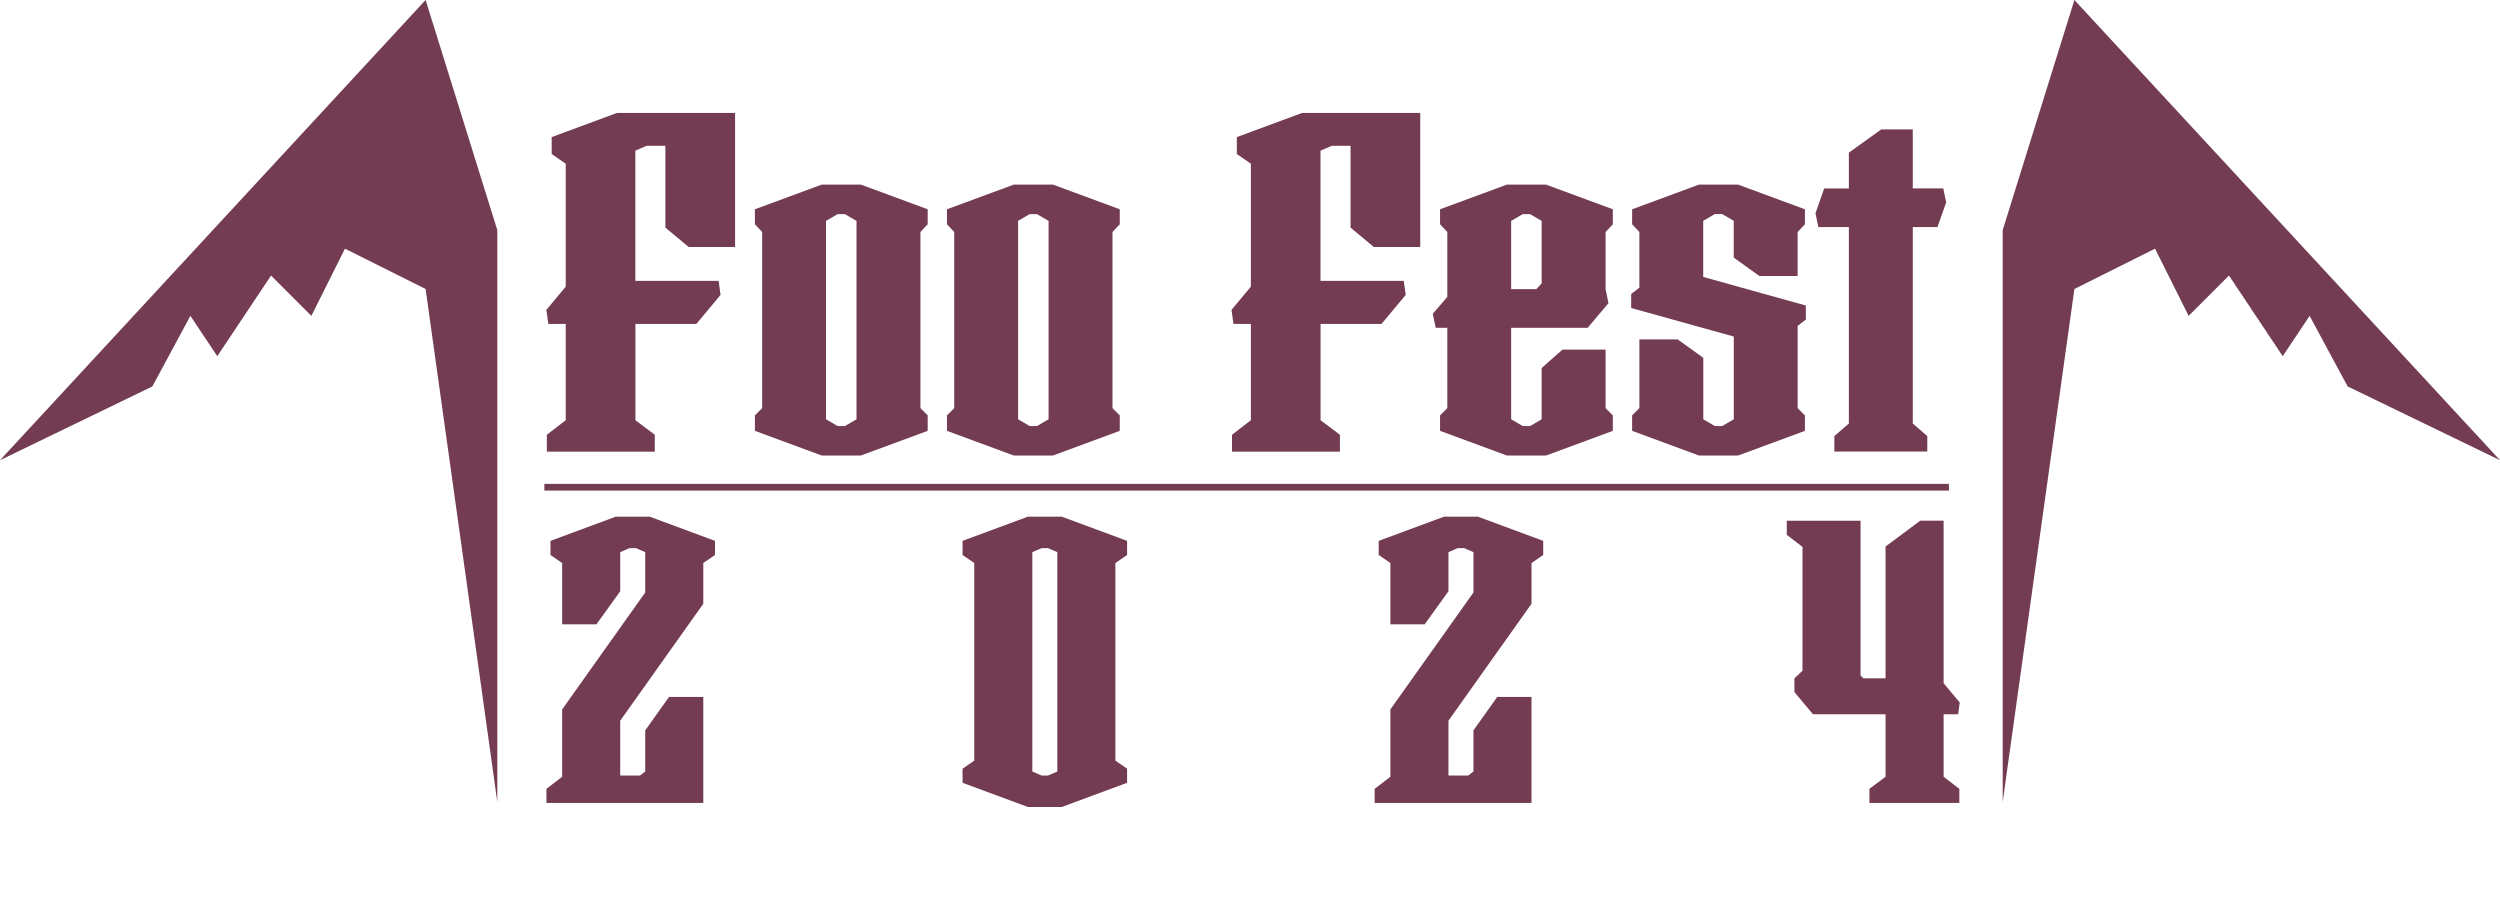 <?xml version="1.0" encoding="UTF-8"?>
<svg id="Layer_1" data-name="Layer 1" xmlns="http://www.w3.org/2000/svg" viewBox="0 0 372 134.78">
  <defs>
    <style>
      .cls-1, .cls-2 {
        fill: #733c53;
      }

      .cls-2 {
        stroke: #733c53;
        stroke-miterlimit: 10;
      }
    </style>
  </defs>
  <g>
    <path class="cls-1" d="m81.3,46.11l2.88-3.46v-18.29l-2.09-1.44v-2.52l9.72-3.6h17.57v19.95h-6.91l-3.46-2.88v-12.17h-2.81l-1.66.72v19.37h12.39l.29,2.09-3.6,4.32h-9.07v14.33l2.88,2.16v2.52h-16.06v-2.52l2.81-2.16v-14.33h-2.59l-.29-2.09Z"/>
    <path class="cls-1" d="m113.41,34.52l-1.08-1.15v-2.23l9.94-3.67h5.83l9.94,3.67v2.23l-1.08,1.15v26.21l1.08,1.08v2.3l-9.94,3.67h-5.83l-9.94-3.67v-2.3l1.08-1.08v-26.21Zm9.5,27.87l1.73,1.01h1.08l1.73-1.01v-29.52l-1.73-1.01h-1.08l-1.73,1.01v29.52Z"/>
    <path class="cls-1" d="m141.99,34.52l-1.08-1.15v-2.23l9.94-3.67h5.83l9.94,3.67v2.23l-1.08,1.15v26.21l1.08,1.08v2.3l-9.94,3.67h-5.83l-9.94-3.67v-2.3l1.08-1.08v-26.21Zm9.5,27.87l1.73,1.01h1.08l1.73-1.01v-29.52l-1.73-1.01h-1.08l-1.73,1.01v29.52Z"/>
    <path class="cls-1" d="m183.25,46.11l2.88-3.46v-18.29l-2.09-1.44v-2.52l9.72-3.6h17.57v19.95h-6.91l-3.46-2.88v-12.17h-2.81l-1.66.72v19.37h12.39l.29,2.09-3.6,4.32h-9.07v14.33l2.88,2.16v2.52h-16.06v-2.52l2.81-2.16v-14.33h-2.59l-.29-2.09Z"/>
    <path class="cls-1" d="m213.2,46.69l2.16-2.52v-9.65l-1.08-1.15v-2.23l9.94-3.67h5.83l9.94,3.67v2.23l-1.08,1.15v8.5l.43,2.09-3.1,3.67h-11.38v13.61l1.73,1.01h1.08l1.73-1.01v-7.63l3.1-2.74h6.41v8.71l1.08,1.08v2.3l-9.94,3.67h-5.83l-9.94-3.67v-2.3l1.08-1.08v-11.95h-1.73l-.43-2.09Zm11.67-3.67h3.74l.79-.86v-9.29l-1.73-1.01h-1.08l-1.73,1.01v10.15Z"/>
    <path class="cls-1" d="m256.25,31.85h-1.08l-1.73,1.01v8.35l15.27,4.25v2.09l-1.22.94v12.24l1.08,1.08v2.3l-9.94,3.67h-5.83l-9.94-3.67v-2.3l1.08-1.08v-10.23h5.69l3.82,2.74v9.15l1.73,1.01h1.08l1.73-1.01v-12.31l-15.27-4.25v-2.09l1.22-.94v-8.28l-1.08-1.15v-2.23l9.94-3.67h5.83l9.94,3.67v2.23l-1.08,1.15v6.55h-5.69l-3.82-2.74v-5.47l-1.73-1.01Z"/>
    <path class="cls-1" d="m270.15,31.71l1.29-3.67h3.67v-5.33l4.83-3.46h4.68v8.78h4.54l.43,2.09-1.3,3.67h-3.67v29.23l2.16,1.87v2.3h-13.83v-2.3l2.16-1.87v-29.23h-4.54l-.43-2.09Z"/>
  </g>
  <g>
    <path class="cls-1" d="m83.65,92.9v-9.12l-1.74-1.2v-2.1l9.72-3.6h5.04l9.72,3.6v2.1l-1.74,1.2v6.06l-12.36,17.4v8.16h2.94l.78-.6v-6.12l3.54-4.98h5.1v15.78h-23.34v-2.1l2.34-1.8v-10.02l12.36-17.4v-6l-1.38-.6h-.96l-1.38.6v5.82l-3.54,4.92h-5.1Z"/>
    <path class="cls-1" d="m144.97,83.78l-1.74-1.2v-2.1l9.72-3.6h5.04l9.72,3.6v2.1l-1.74,1.2v29.4l1.74,1.2v2.1l-9.72,3.6h-5.04l-9.72-3.6v-2.1l1.74-1.2v-29.4Zm8.64,31.02l1.38.6h.96l1.38-.6v-32.64l-1.38-.6h-.96l-1.38.6v32.64Z"/>
    <path class="cls-1" d="m206.89,92.9v-9.12l-1.74-1.2v-2.1l9.72-3.6h5.04l9.72,3.6v2.1l-1.74,1.2v6.06l-12.36,17.4v8.16h2.94l.78-.6v-6.12l3.54-4.98h5.1v15.78h-23.34v-2.1l2.34-1.8v-10.02l12.36-17.4v-6l-1.38-.6h-.96l-1.38.6v5.82l-3.54,4.92h-5.1Z"/>
    <path class="cls-1" d="m277.27,100.94h3.3v-19.62l5.16-3.84h3.48v24.18l2.4,2.88-.24,1.74h-2.16v9.3l2.34,1.8v2.1h-13.38v-2.1l2.4-1.8v-9.3h-10.8l-2.76-3.3v-2.04l1.2-1.14v-18.42l-2.34-1.8v-2.1h10.98v23.04l.42.42Z"/>
  </g>
  <line class="cls-2" x1="81" y1="72.5" x2="290" y2="72.5"/>
  <polygon class="cls-1" points="0 68.48 63.33 0 74 34.24 74 119.33 63.33 43 51.33 37 46.33 47 40.33 41 32.33 53 28.33 47 22.67 57.5 0 68.48"/>
  <polygon class="cls-1" points="372 68.48 308.67 0 298 34.24 298 119.33 308.67 43 320.67 37 325.67 47 331.67 41 339.67 53 343.67 47 349.33 57.5 372 68.48"/>
</svg>